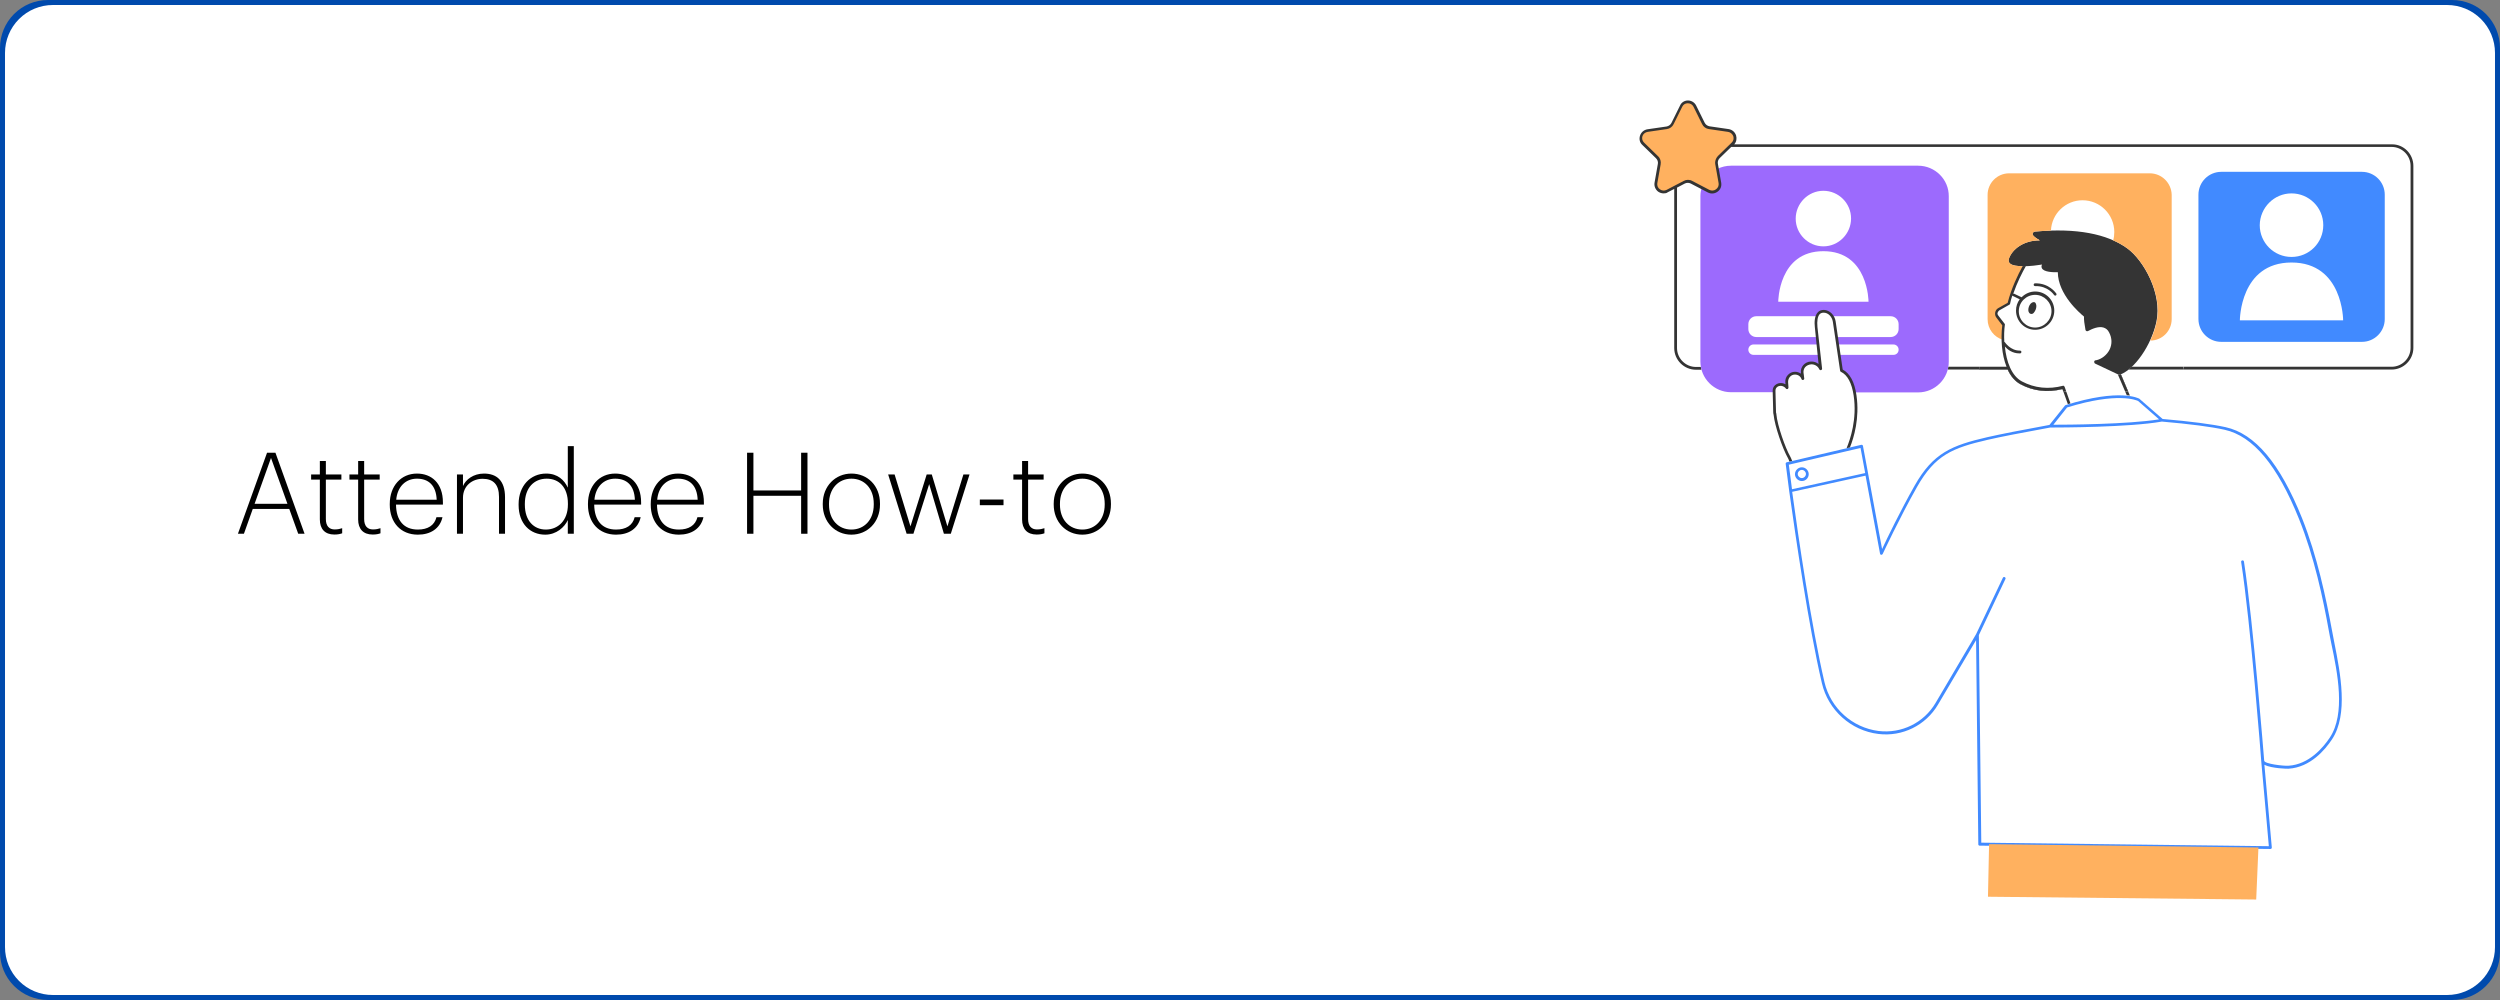 <svg xmlns="http://www.w3.org/2000/svg" xmlns:xlink="http://www.w3.org/1999/xlink" width="1200" zoomAndPan="magnify" viewBox="0 0 900 360" height="480" preserveAspectRatio="xMidYMid meet" version="1.0"><rect x="0" y="0" width="900" height="360" fill="#808080" stroke="none"/><defs><g/><clipPath id="436cded865"><path d="M 17.25 0 L 882.75 0 C 887.324 0 891.711 1.816 894.949 5.051 C 898.184 8.289 900 12.676 900 17.25 L 900 342.75 C 900 347.324 898.184 351.711 894.949 354.949 C 891.711 358.184 887.324 360 882.75 360 L 17.25 360 C 12.676 360 8.289 358.184 5.051 354.949 C 1.816 351.711 0 347.324 0 342.75 L 0 17.25 C 0 12.676 1.816 8.289 5.051 5.051 C 8.289 1.816 12.676 0 17.25 0 Z M 17.25 0 " clip-rule="nonzero"/></clipPath><clipPath id="9b1e9ccbd6"><path d="M 1.801 1.801 L 898.199 1.801 L 898.199 358.199 L 1.801 358.199 Z M 1.801 1.801 " clip-rule="nonzero"/></clipPath><clipPath id="65058a7593"><path d="M 19.051 1.801 L 880.949 1.801 C 885.523 1.801 889.914 3.617 893.148 6.852 C 896.383 10.086 898.199 14.477 898.199 19.051 L 898.199 340.949 C 898.199 345.523 896.383 349.914 893.148 353.148 C 889.914 356.383 885.523 358.199 880.949 358.199 L 19.051 358.199 C 14.477 358.199 10.086 356.383 6.852 353.148 C 3.617 349.914 1.801 345.523 1.801 340.949 L 1.801 19.051 C 1.801 14.477 3.617 10.086 6.852 6.852 C 10.086 3.617 14.477 1.801 19.051 1.801 Z M 19.051 1.801 " clip-rule="nonzero"/></clipPath><clipPath id="9a2982cdd1"><path d="M 590 36 L 868.879 36 L 868.879 324 L 590 324 Z M 590 36 " clip-rule="nonzero"/></clipPath><clipPath id="442a2bcf55"><path d="M 603 52 L 868.879 52 L 868.879 306 L 603 306 Z M 603 52 " clip-rule="nonzero"/></clipPath><clipPath id="47f87ceed4"><path d="M 590 36 L 868.879 36 L 868.879 167 L 590 167 Z M 590 36 " clip-rule="nonzero"/></clipPath><clipPath id="c2bbcc0dd8"><path d="M 712.5 57.75 L 786 57.75 L 786 141 L 712.5 141 Z M 712.5 57.75 " clip-rule="nonzero"/></clipPath><clipPath id="4109839dfd"><path d="M 712.5 61 L 786 61 L 786 141 L 712.5 141 Z M 712.5 61 " clip-rule="nonzero"/></clipPath><clipPath id="352968fad6"><path d="M 712.5 57.75 L 786 57.75 L 786 141 L 712.5 141 Z M 712.5 57.75 " clip-rule="nonzero"/></clipPath></defs><g clip-path="url(#436cded865)"><rect x="-90" width="1080" fill="#004aad" y="-36" height="432" fill-opacity="1"/></g><g clip-path="url(#9b1e9ccbd6)"><g clip-path="url(#65058a7593)"><path fill="#ffffff" d="M 1.801 1.801 L 898.199 1.801 L 898.199 358.199 L 1.801 358.199 Z M 1.801 1.801 " fill-opacity="1" fill-rule="nonzero"/></g></g><g clip-path="url(#9a2982cdd1)"><path fill="#ffffff" d="M 861.055 51.891 L 624.25 51.891 C 625.055 51.023 625.254 49.82 624.922 48.68 C 624.52 47.477 623.516 46.609 622.246 46.406 L 615.359 45.402 C 614.621 45.27 613.953 44.801 613.617 44.133 L 610.543 37.91 C 610.008 36.906 608.871 36.172 607.668 36.172 C 606.465 36.172 605.258 36.906 604.723 37.977 L 601.648 44.199 C 601.312 44.867 600.645 45.336 599.91 45.469 L 593.02 46.473 C 591.75 46.676 590.746 47.543 590.348 48.75 C 589.945 49.953 590.281 51.223 591.148 52.094 L 596.164 56.91 C 596.699 57.445 596.969 58.18 596.832 58.918 L 595.629 65.809 C 595.43 67.078 595.898 68.281 596.969 69.02 C 597.57 69.418 598.238 69.621 598.906 69.621 C 599.441 69.621 599.977 69.488 600.445 69.219 L 602.785 68.016 L 602.785 125.211 C 602.785 129.492 606.262 133.039 610.609 133.039 L 612.547 133.039 C 613.82 137.723 618.098 141.266 623.184 141.266 L 638.43 141.266 L 638.629 148.492 C 638.629 148.758 638.695 149.027 638.762 149.293 C 639.164 153.375 642.039 161.672 643.914 164.883 C 644.047 165.082 644.246 165.551 644.449 166.152 L 643.242 166.422 C 642.977 166.488 642.844 166.688 642.844 166.957 C 642.844 167.09 643.312 170.836 644.113 176.789 C 646.387 192.977 651.066 225.355 655.883 245.961 C 658.156 255.66 666.316 263.02 676.215 264.223 C 684.84 265.293 693.266 261.145 697.68 253.652 L 711.391 230.441 L 712.191 303.961 C 712.191 304.227 712.391 304.43 712.66 304.43 L 716.004 304.496 L 715.602 322.891 L 812.234 323.828 L 813.039 305.566 L 817.387 305.633 C 817.52 305.633 817.652 305.566 817.785 305.5 C 817.852 305.363 817.922 305.23 817.922 305.098 C 816.113 284.961 815.445 277.805 815.246 275.328 C 817.785 276.664 823.871 276.801 823.938 276.734 C 831.762 276.266 837.113 269.91 839.586 266.164 C 845.539 257.199 842.598 242.348 840.457 231.512 C 840.121 229.906 839.855 228.434 839.586 227.027 C 837.449 215.457 834.305 200.336 828.754 186.488 C 820.863 166.887 811.902 156.184 801.27 153.844 C 796.387 152.773 788.762 151.77 778.598 150.898 L 770.305 143.676 C 770.305 143.676 770.238 143.609 770.238 143.609 C 770.105 143.543 769.102 143.008 766.828 142.672 L 763.551 134.91 C 763.551 134.91 763.484 134.91 763.484 134.91 C 764.422 134.512 765.355 133.977 766.293 133.238 L 861.055 133.238 C 865.332 133.238 868.879 129.762 868.879 125.414 L 868.879 59.719 C 868.812 55.438 865.332 51.891 861.055 51.891 Z M 743.688 145.75 C 743.621 145.75 743.488 145.816 743.422 145.883 L 737.805 152.906 C 727.574 154.781 720.082 156.25 715.402 157.32 C 702.695 160.266 695.941 162.941 689.254 174.781 C 684.105 183.879 679.223 193.98 677.551 197.594 L 672.535 170.5 L 670.664 160.465 C 670.664 160.332 670.527 160.199 670.461 160.133 C 670.328 160.066 670.195 160.066 670.062 160.066 L 665.98 161 C 667.387 157.523 669.527 150.43 668.32 142.203 C 668.254 141.867 668.188 141.535 668.121 141.199 L 690.523 141.199 C 695.605 141.199 699.953 137.723 701.156 132.973 L 722.758 132.973 C 723.828 135.312 725.367 137.188 727.371 138.258 C 731.988 140.73 737.07 141.332 742.484 139.996 L 744.426 145.414 C 744.223 145.613 743.957 145.684 743.688 145.75 Z M 743.688 145.75 " fill-opacity="1" fill-rule="nonzero"/></g><g clip-path="url(#442a2bcf55)"><path fill="#ffffff" d="M 612.148 70.691 L 612.148 130.23 C 612.148 131.031 612.215 131.836 612.414 132.57 L 610.609 132.57 C 606.598 132.57 603.32 129.293 603.32 125.277 L 603.32 67.211 L 606.395 65.605 C 607.199 65.203 608.203 65.203 609.004 65.605 L 612.684 67.547 C 612.281 68.551 612.148 69.555 612.148 70.691 Z M 868.344 59.719 L 868.344 125.211 C 868.344 129.227 865.066 132.504 861.055 132.504 L 757.531 132.504 L 762.613 134.844 C 762.684 134.91 762.75 134.91 762.883 134.91 C 762.949 134.91 763.016 134.91 763.082 134.91 C 763.082 134.91 763.082 134.91 763.148 134.91 L 766.359 142.402 C 762.613 141.938 755.926 142.137 745.094 145.348 L 743.02 139.461 C 737.738 140.867 732.59 140.465 727.84 137.855 C 725.902 136.785 724.363 134.91 723.293 132.504 L 701.492 132.504 C 701.625 131.766 701.758 130.965 701.758 130.16 L 701.758 70.625 C 701.758 64.535 696.809 59.586 690.727 59.586 L 623.184 59.586 C 621.441 59.586 619.77 59.988 618.301 60.723 L 618.031 58.984 C 617.898 58.047 618.168 57.176 618.836 56.508 L 623.113 52.359 L 861.055 52.359 C 865.066 52.426 868.344 55.707 868.344 59.719 Z M 781.676 70.09 C 781.676 65.809 778.195 62.328 773.918 62.328 L 723.293 62.328 C 719.012 62.328 715.535 65.809 715.535 70.09 L 715.535 114.844 C 715.535 118.387 717.875 121.332 721.086 122.27 C 721.02 120.527 721.152 118.723 721.352 116.984 L 719.078 114.039 C 718.41 113.172 718.68 111.898 719.613 111.363 L 723.16 109.355 C 724.496 103.871 727.039 98.789 728.711 95.777 C 731.051 95.777 733.523 95.441 735.195 95.242 C 734.996 95.645 734.93 96.043 735.129 96.512 C 735.73 97.984 739.141 98.051 740.879 97.984 C 740.949 106.012 748.773 112.703 750.309 113.973 C 750.242 115.043 750.375 116.648 750.844 118.789 C 750.91 118.988 750.98 119.125 751.18 119.191 C 751.312 119.258 751.516 119.258 751.715 119.191 C 753.32 118.32 755.594 117.383 757.332 117.918 C 758.199 118.188 758.805 118.723 759.34 119.66 C 759.805 120.594 760.141 121.598 760.141 122.535 L 774.051 122.535 C 778.332 122.535 781.809 119.059 781.809 114.777 Z M 858.512 70.09 C 858.512 65.539 854.836 61.859 850.289 61.859 L 799.664 61.859 C 795.117 61.859 791.438 65.539 791.438 70.09 L 791.438 114.844 C 791.438 119.391 795.117 123.07 799.664 123.07 L 850.289 123.07 C 854.836 123.07 858.512 119.391 858.512 114.844 Z M 666.383 78.652 C 666.383 73.164 661.902 68.684 656.418 68.684 C 650.934 68.684 646.453 73.164 646.453 78.652 C 646.453 84.137 650.934 88.688 656.418 88.688 C 661.902 88.688 666.383 84.203 666.383 78.652 Z M 640.168 108.621 L 672.668 108.621 C 672.668 108.621 672.668 90.426 656.418 90.426 C 640.168 90.426 640.168 108.621 640.168 108.621 Z M 749.641 72.094 C 743.355 72.094 738.207 77.18 738.207 83.535 C 738.207 89.891 743.289 94.973 749.641 94.973 C 755.996 94.973 761.078 89.891 761.078 83.535 C 761.012 77.246 755.926 72.094 749.641 72.094 Z M 824.941 92.5 C 831.227 92.5 836.379 87.414 836.379 81.059 C 836.379 74.77 831.293 69.621 824.941 69.621 C 818.656 69.621 813.508 74.703 813.508 81.059 C 813.574 87.348 818.656 92.5 824.941 92.5 Z M 824.941 94.504 C 806.352 94.504 806.352 115.312 806.352 115.312 L 843.602 115.312 C 843.602 115.312 843.602 94.504 824.941 94.504 Z M 828.219 186.621 C 822.266 171.84 813.773 157.121 801.066 154.246 C 795.383 152.973 786.488 151.969 778.332 151.301 L 769.902 143.941 C 769.902 143.941 763.352 140.195 743.824 146.285 L 738.07 153.441 C 729.848 154.914 721.02 156.652 715.535 157.926 C 703.031 160.801 696.41 163.277 689.723 175.184 C 683.301 186.555 677.352 199.398 677.352 199.398 L 670.195 160.734 L 665.18 161.938 C 666.449 158.996 669.125 151.5 667.855 142.473 C 667.051 136.785 664.91 134.441 662.973 133.508 L 662.168 127.887 L 681.562 127.887 C 682.566 127.887 683.438 127.086 683.438 126.016 C 683.438 125.012 682.633 124.141 681.562 124.141 L 661.566 124.141 L 661.168 121.465 L 680.559 121.465 C 682.164 121.465 683.438 120.195 683.438 118.59 L 683.438 116.848 C 683.438 115.242 682.164 113.973 680.559 113.973 L 659.562 113.973 C 658.824 112.902 657.754 112.234 656.617 112.234 C 655.281 112.168 654.547 112.969 654.145 113.973 L 632.277 113.973 C 630.672 113.973 629.402 115.242 629.402 116.848 L 629.402 118.59 C 629.402 120.195 630.672 121.465 632.277 121.465 L 654.277 121.465 L 654.613 124.141 L 631.273 124.141 C 630.27 124.141 629.402 124.945 629.402 126.016 C 629.402 127.086 630.203 127.887 631.273 127.887 L 655.016 127.887 L 655.551 132.836 C 655.016 131.566 653.676 130.695 652.137 130.766 C 650.199 130.832 648.727 132.504 648.93 134.309 L 649.195 136.383 C 648.793 135.246 647.656 134.441 646.32 134.441 C 644.582 134.441 643.242 135.98 643.379 137.652 L 643.512 139.66 C 643.109 139.059 642.441 138.656 641.641 138.523 C 640.102 138.324 638.762 139.328 638.832 140.73 L 639.031 148.559 C 639.031 148.824 639.098 149.027 639.164 149.227 C 639.5 153.176 642.309 161.336 644.246 164.68 C 644.449 164.949 644.715 165.684 644.984 166.555 L 643.242 166.957 C 643.242 166.957 649.531 217.328 656.219 245.828 C 658.426 255.395 666.383 262.484 676.078 263.688 C 684.504 264.758 692.797 260.676 697.078 253.32 L 711.656 228.5 L 712.527 303.824 L 817.184 305.031 C 817.184 305.031 814.375 273.855 814.375 273.855 C 814.508 275.664 822.602 276.129 823.672 276.062 C 830.156 275.664 835.441 270.914 838.918 265.695 C 845.605 255.594 840.789 237.934 838.785 226.895 C 836.512 213.383 833.434 199.535 828.219 186.621 Z M 828.219 186.621 " fill-opacity="1" fill-rule="nonzero"/></g><path fill="#9c6afd" d="M 690.523 59.652 L 623.184 59.652 C 621.441 59.652 619.77 60.055 618.301 60.789 L 619.168 65.875 C 619.57 68.148 617.164 69.887 615.09 68.816 L 612.617 67.48 C 612.348 68.484 612.148 69.555 612.148 70.625 L 612.148 130.16 C 612.148 136.25 617.098 141.199 623.184 141.199 L 638.965 141.199 L 638.965 140.598 C 638.898 139.191 640.234 138.121 641.773 138.391 C 642.574 138.523 643.242 138.926 643.645 139.527 L 643.512 137.52 C 643.379 135.781 644.715 134.309 646.453 134.309 C 647.727 134.309 648.863 135.113 649.328 136.25 L 649.062 134.176 C 648.863 132.301 650.266 130.695 652.273 130.629 C 653.809 130.562 655.148 131.434 655.684 132.703 L 655.148 127.754 L 631.273 127.754 C 630.27 127.754 629.402 126.949 629.402 125.879 C 629.402 124.879 630.203 124.008 631.273 124.008 L 654.613 124.008 L 654.277 121.332 L 632.277 121.332 C 630.672 121.332 629.402 120.059 629.402 118.453 L 629.402 116.715 C 629.402 115.109 630.672 113.84 632.277 113.84 L 654.211 113.84 C 654.613 112.77 655.348 112.031 656.688 112.102 C 657.824 112.168 658.961 112.836 659.629 113.84 L 680.625 113.84 C 682.23 113.84 683.504 115.109 683.504 116.715 L 683.504 118.453 C 683.504 120.059 682.23 121.332 680.625 121.332 L 661.234 121.332 L 661.633 124.008 L 681.629 124.008 C 682.633 124.008 683.504 124.809 683.504 125.879 C 683.504 126.949 682.699 127.754 681.629 127.754 L 662.238 127.754 L 663.039 133.371 C 664.844 134.242 666.785 136.383 667.719 141.266 L 690.523 141.266 C 696.609 141.266 701.559 136.316 701.559 130.23 L 701.559 70.691 C 701.625 64.602 696.609 59.652 690.523 59.652 Z M 656.418 68.684 C 661.902 68.684 666.383 73.164 666.383 78.652 C 666.383 84.137 661.902 88.688 656.418 88.688 C 650.934 88.688 646.453 84.203 646.453 78.719 C 646.453 73.234 650.934 68.684 656.418 68.684 Z M 640.168 108.621 C 640.168 108.621 640.168 90.426 656.418 90.426 C 672.668 90.426 672.668 108.621 672.668 108.621 Z M 640.168 108.621 " fill-opacity="1" fill-rule="nonzero"/><path fill="#418aff" d="M 850.289 61.859 L 799.664 61.859 C 795.117 61.859 791.438 65.539 791.438 70.09 L 791.438 114.844 C 791.438 119.391 795.117 123.07 799.664 123.07 L 850.289 123.07 C 854.836 123.07 858.512 119.391 858.512 114.844 L 858.512 70.09 C 858.512 65.539 854.836 61.859 850.289 61.859 Z M 824.941 69.621 C 831.227 69.621 836.379 74.703 836.379 81.059 C 836.379 87.414 831.293 92.5 824.941 92.5 C 818.656 92.5 813.508 87.414 813.508 81.059 C 813.574 74.77 818.656 69.621 824.941 69.621 Z M 806.352 115.312 C 806.352 115.312 806.352 94.504 824.941 94.504 C 843.531 94.504 843.531 115.312 843.531 115.312 C 843.531 115.312 806.352 115.312 806.352 115.312 Z M 723.426 94.707 C 723.16 94.438 722.957 93.902 723.16 93.168 C 724.363 89.621 728.645 86.477 734.328 86.547 C 731.52 84.941 731.652 84.336 731.719 84.07 C 731.785 83.801 731.988 83.402 732.789 83.336 L 732.922 83.336 C 747.434 82.062 758.469 84.137 765.758 89.355 C 771.645 93.57 778.465 105.676 776.324 115.777 C 774.52 124.273 768.434 133.039 763.082 134.91 C 763.016 134.91 762.949 134.91 762.883 134.91 C 762.816 134.91 762.75 134.91 762.613 134.844 L 754.254 130.898 C 754.121 130.832 753.988 130.695 753.988 130.562 L 753.922 130.43 C 753.855 130.297 753.922 130.094 753.988 129.961 C 754.055 129.828 754.188 129.762 754.391 129.695 C 754.457 129.695 754.457 129.695 754.523 129.695 L 754.59 129.695 C 756.598 129.293 758.535 127.754 759.473 125.812 C 760.406 123.875 760.34 121.664 759.27 119.66 C 758.805 118.723 758.133 118.188 757.266 117.918 C 755.527 117.383 753.254 118.32 751.648 119.191 C 751.516 119.258 751.312 119.258 751.113 119.191 C 750.98 119.125 750.844 118.988 750.777 118.789 C 750.375 116.582 750.176 115.043 750.242 113.973 C 748.703 112.703 740.879 106.012 740.812 97.984 C 739.141 98.051 735.73 97.984 735.062 96.512 C 734.863 96.043 734.93 95.645 735.129 95.242 C 731.852 95.777 724.965 96.512 723.426 94.707 Z M 839.52 226.961 C 837.379 215.387 834.238 200.27 828.688 186.422 C 820.797 166.82 811.836 156.117 801.203 153.777 C 796.32 152.707 788.695 151.703 778.531 150.832 L 770.238 143.609 C 770.238 143.609 770.172 143.543 770.172 143.543 C 769.902 143.406 763.215 139.727 743.688 145.816 C 743.621 145.816 743.488 145.883 743.422 145.949 L 737.805 152.973 C 727.574 154.848 720.082 156.32 715.402 157.391 C 702.695 160.332 695.941 163.008 689.254 174.848 C 684.105 183.945 679.223 194.047 677.551 197.66 L 672.535 170.566 L 670.664 160.531 C 670.664 160.398 670.527 160.266 670.461 160.199 C 670.328 160.133 670.195 160.133 670.062 160.133 L 643.242 166.418 C 642.977 166.488 642.844 166.688 642.844 166.957 C 642.844 167.09 643.312 170.836 644.113 176.789 C 646.387 192.977 651.066 225.355 655.883 245.961 C 658.156 255.66 666.316 263.02 676.215 264.223 C 684.84 265.293 693.266 261.145 697.68 253.652 L 711.391 230.441 L 712.191 303.961 C 712.191 304.227 712.391 304.43 712.66 304.43 L 817.316 305.633 C 817.453 305.633 817.586 305.566 817.719 305.5 C 817.785 305.363 817.852 305.23 817.852 305.098 C 816.047 284.961 815.379 277.805 815.18 275.328 C 817.719 276.664 823.805 276.801 823.871 276.734 C 831.695 276.266 837.047 269.91 839.52 266.164 C 845.473 257.199 842.531 242.348 840.391 231.512 C 840.055 229.84 839.789 228.367 839.52 226.961 Z M 744.156 146.684 C 762.348 141.066 769.102 144.078 769.703 144.344 L 777.262 150.965 C 766.027 152.773 744.156 152.906 739.207 152.906 Z M 669.793 161.27 L 671.465 170.301 L 645.117 176.121 C 644.516 171.57 644.113 168.426 643.98 167.289 Z M 838.719 265.562 C 836.309 269.172 831.227 275.195 823.871 275.664 C 822.066 275.797 815.18 274.992 815.109 273.855 C 815.043 273.254 811.164 223.75 807.82 202.145 C 807.754 201.875 807.555 201.676 807.219 201.742 C 806.953 201.809 806.75 202.008 806.82 202.344 C 810.164 223.883 814.043 273.453 814.043 273.988 C 814.043 274.125 816.449 300.414 816.781 304.629 L 713.262 303.359 L 712.391 228.633 L 721.957 208.43 C 722.09 208.164 721.957 207.895 721.688 207.762 C 721.422 207.629 721.152 207.762 721.02 208.031 L 711.391 228.301 L 696.809 253.051 C 692.598 260.211 684.574 264.156 676.281 263.152 C 666.785 261.949 659.027 254.926 656.82 245.625 C 652.07 225.223 647.391 193.312 645.184 177.055 L 671.598 171.238 L 676.816 199.332 C 676.883 199.535 677.016 199.734 677.215 199.734 C 677.418 199.734 677.617 199.668 677.75 199.469 C 677.816 199.332 683.77 186.555 690.121 175.316 C 696.676 163.742 702.895 161.27 715.602 158.324 C 720.215 157.254 727.84 155.785 738.07 153.91 C 738.141 153.91 738.207 153.91 738.34 153.91 C 741.551 153.91 766.629 153.844 778.262 151.77 C 788.43 152.641 796.051 153.645 800.867 154.715 C 811.098 156.988 819.859 167.492 827.617 186.758 C 833.168 200.539 836.309 215.59 838.383 227.094 C 838.652 228.5 838.918 230.039 839.254 231.578 C 841.527 242.281 844.469 256.93 838.719 265.562 Z M 648.66 173.176 C 650.066 173.176 651.137 172.039 651.137 170.703 C 651.137 169.363 650 168.227 648.66 168.227 C 647.324 168.227 646.188 169.363 646.188 170.703 C 646.188 172.039 647.324 173.176 648.66 173.176 Z M 648.66 169.164 C 649.465 169.164 650.133 169.832 650.133 170.633 C 650.133 171.438 649.465 172.105 648.66 172.105 C 647.859 172.105 647.191 171.438 647.191 170.633 C 647.191 169.832 647.859 169.164 648.66 169.164 Z M 648.66 169.164 " fill-opacity="1" fill-rule="nonzero"/><path fill="#ffb15f" d="M 734.527 95.375 C 734.727 95.375 734.996 95.309 735.195 95.309 C 734.93 95.309 734.727 95.309 734.527 95.375 Z M 760.008 122.602 C 760.008 122.133 759.871 121.664 759.738 121.129 C 759.871 121.664 759.941 122.133 760.008 122.602 Z M 733.793 95.441 C 733.926 95.441 733.992 95.441 734.125 95.375 C 733.992 95.441 733.926 95.441 733.793 95.441 Z M 773.918 62.395 L 723.293 62.395 C 719.012 62.395 715.535 65.875 715.535 70.156 L 715.535 114.91 C 715.535 118.453 717.875 121.398 721.086 122.336 C 721.02 120.594 721.152 118.789 721.352 117.051 L 719.078 114.105 C 718.41 113.238 718.68 111.965 719.613 111.43 L 723.16 109.422 C 724.496 103.938 727.039 98.855 728.711 95.844 C 726.367 95.844 724.23 95.645 723.492 94.707 C 723.227 94.438 723.023 93.902 723.227 93.168 C 724.43 89.621 728.711 86.477 734.395 86.547 C 731.586 84.941 731.719 84.336 731.785 84.07 C 731.852 83.801 732.055 83.402 732.855 83.336 L 732.988 83.336 C 734.863 83.199 736.602 83.066 738.34 83 C 738.605 76.91 743.621 72.094 749.707 72.094 C 755.996 72.094 761.145 77.18 761.145 83.535 C 761.145 84.605 761.012 85.609 760.742 86.547 C 762.613 87.348 764.285 88.285 765.824 89.422 C 771.711 93.637 778.531 105.746 776.391 115.848 C 775.922 118.121 775.121 120.461 774.117 122.602 C 778.398 122.602 781.809 119.125 781.809 114.844 L 781.809 70.09 C 781.676 65.809 778.195 62.395 773.918 62.395 Z M 759.473 120.461 C 759.539 120.664 759.605 120.863 759.672 121.062 C 759.605 120.797 759.539 120.594 759.473 120.461 Z M 716.07 303.895 L 715.668 322.824 L 812.234 323.828 L 813.039 305.098 Z M 605.125 38.246 L 602.051 44.469 C 601.648 45.27 600.844 45.871 599.977 46.004 L 593.09 46.941 C 590.816 47.277 589.879 50.086 591.551 51.691 L 596.5 56.508 C 597.168 57.176 597.434 58.047 597.301 58.984 L 596.164 65.875 C 595.762 68.148 598.172 69.887 600.242 68.816 L 606.395 65.605 C 607.199 65.203 608.203 65.203 609.004 65.605 L 615.156 68.816 C 617.23 69.887 619.57 68.148 619.234 65.875 L 618.031 59.051 C 617.898 58.113 618.168 57.246 618.836 56.574 L 623.785 51.758 C 625.457 50.152 624.52 47.344 622.246 47.008 L 615.359 46.004 C 614.422 45.871 613.688 45.27 613.285 44.469 L 610.207 38.246 C 609.137 36.172 606.195 36.172 605.125 38.246 Z M 605.125 38.246 " fill-opacity="1" fill-rule="nonzero"/><g clip-path="url(#47f87ceed4)"><path fill="#343434" d="M 668.32 142.27 C 669.527 150.5 667.387 157.59 665.98 161.066 L 664.777 161.336 C 666.047 158.258 668.59 150.965 667.32 142.402 C 666.648 137.922 665.113 134.977 662.703 133.84 C 662.57 133.773 662.438 133.641 662.438 133.441 L 659.828 115.848 C 659.562 114.039 658.156 112.566 656.551 112.566 C 655.949 112.566 655.48 112.703 655.082 113.102 C 654.344 113.906 654.078 115.578 654.277 117.719 L 655.949 132.703 C 655.949 132.973 655.816 133.172 655.551 133.238 C 655.281 133.305 655.082 133.172 654.945 132.973 C 654.48 131.836 653.273 131.098 652.004 131.164 C 651.203 131.23 650.398 131.566 649.863 132.168 C 649.398 132.703 649.195 133.441 649.262 134.176 L 649.531 136.25 C 649.531 136.516 649.398 136.719 649.129 136.785 C 648.863 136.852 648.66 136.719 648.527 136.449 C 648.191 135.445 647.258 134.844 646.188 134.844 C 645.52 134.844 644.848 135.113 644.383 135.648 C 643.914 136.184 643.711 136.852 643.711 137.52 L 643.848 139.527 C 643.848 139.727 643.711 139.996 643.512 140.062 C 643.312 140.129 643.043 140.062 642.91 139.863 C 642.574 139.395 642.039 139.059 641.371 138.926 C 640.703 138.859 640.102 138.992 639.699 139.395 C 639.297 139.727 639.164 140.195 639.164 140.664 L 639.367 148.492 C 639.367 148.625 639.434 148.824 639.5 149.027 C 639.5 149.094 639.5 149.094 639.5 149.16 C 639.832 153.109 642.711 161.27 644.516 164.414 C 644.648 164.68 644.914 165.215 645.184 165.953 L 644.18 166.152 C 643.98 165.551 643.777 165.082 643.645 164.883 C 641.773 161.602 638.898 153.375 638.496 149.293 C 638.43 149.027 638.363 148.758 638.363 148.492 L 638.16 140.664 C 638.16 139.863 638.43 139.191 639.031 138.656 C 639.699 138.055 640.637 137.789 641.57 137.922 C 641.973 137.988 642.375 138.121 642.777 138.324 L 642.711 137.586 C 642.641 136.652 642.977 135.648 643.645 134.977 C 644.312 134.242 645.25 133.84 646.188 133.84 C 646.988 133.84 647.727 134.109 648.328 134.512 L 648.328 134.242 C 648.191 133.238 648.527 132.234 649.129 131.5 C 649.797 130.695 650.867 130.16 651.938 130.16 C 652.941 130.094 653.945 130.43 654.68 131.031 L 653.344 117.785 C 653.141 116.047 653.207 113.707 654.41 112.434 C 654.945 111.832 655.684 111.566 656.617 111.566 C 658.691 111.633 660.496 113.438 660.832 115.711 L 663.375 133.039 C 665.98 134.441 667.652 137.52 668.32 142.27 Z M 763.016 134.91 C 762.949 134.91 762.883 134.91 762.816 134.91 C 762.75 134.91 762.684 134.91 762.547 134.844 L 762.414 134.777 L 765.625 142.27 C 766.027 142.336 766.426 142.336 766.762 142.402 L 763.484 134.645 C 763.352 134.777 763.148 134.844 763.016 134.91 Z M 743.289 139.328 L 745.359 145.215 C 745.027 145.281 744.691 145.414 744.426 145.48 L 742.484 140.062 C 737.07 141.402 731.988 140.797 727.371 138.324 C 725.367 137.254 723.828 135.379 722.758 133.039 L 701.223 133.039 C 701.293 132.703 701.359 132.371 701.426 132.035 L 722.355 132.035 C 720.617 127.688 720.215 122.066 720.816 117.117 L 718.68 114.309 C 718.277 113.773 718.145 113.102 718.277 112.434 C 718.41 111.766 718.812 111.23 719.414 110.895 L 722.758 109.023 C 724.094 103.738 726.504 98.789 728.176 95.777 C 728.574 95.777 728.91 95.777 729.312 95.777 C 728.039 98.051 726.168 101.664 724.766 105.746 C 724.898 105.746 725.031 105.746 725.098 105.746 L 727.773 107.016 C 729.043 105.746 730.781 104.941 732.656 104.941 C 736.469 104.941 739.543 108.02 739.543 111.832 C 739.543 115.645 736.469 118.723 732.656 118.723 C 728.844 118.723 725.766 115.645 725.766 111.832 C 725.766 110.293 726.234 108.887 727.105 107.75 L 724.629 106.547 C 724.562 106.48 724.496 106.48 724.43 106.414 C 724.094 107.352 723.828 108.352 723.629 109.355 C 723.629 109.492 723.492 109.625 723.359 109.691 L 719.816 111.699 C 719.48 111.898 719.281 112.234 719.145 112.566 C 719.012 112.902 719.145 113.305 719.414 113.637 L 721.688 116.582 C 721.754 116.715 721.82 116.848 721.754 116.918 C 721.488 118.855 721.422 120.996 721.555 123.07 C 721.621 123.137 721.688 123.137 721.754 123.203 C 721.754 123.203 723.762 126.281 727.172 126.215 C 727.438 126.215 727.707 126.414 727.707 126.684 C 727.707 126.949 727.504 127.219 727.238 127.219 C 727.172 127.219 727.039 127.219 726.973 127.219 C 724.43 127.219 722.691 125.812 721.754 124.742 C 722.289 130.23 724.16 135.312 727.906 137.32 C 732.453 139.727 737.469 140.262 742.754 138.859 C 742.82 138.859 742.82 138.859 742.887 138.859 C 743.086 138.992 743.223 139.125 743.289 139.328 Z M 726.77 112.031 C 726.77 115.312 729.445 117.918 732.656 117.918 C 735.863 117.918 738.539 115.242 738.539 112.031 C 738.539 108.82 735.863 106.145 732.656 106.145 C 729.445 106.145 726.77 108.754 726.77 112.031 Z M 730.984 112.969 C 731.918 113.305 732.52 112.234 732.855 111.43 C 733.055 110.828 733.191 110.16 732.988 109.559 C 732.855 108.957 732.387 108.422 731.383 109.023 C 730.246 109.758 729.578 112.434 730.984 112.969 Z M 739.477 106.211 C 739.543 106.348 739.742 106.414 739.879 106.414 C 739.945 106.414 740.078 106.414 740.145 106.348 C 740.344 106.211 740.414 105.879 740.277 105.676 C 740.145 105.543 737.738 101.863 732.59 102 C 732.32 102 732.121 102.266 732.121 102.535 C 732.121 102.801 732.387 103 732.656 103 C 737.203 102.867 739.41 106.078 739.477 106.211 Z M 868.812 59.719 L 868.812 125.211 C 868.812 129.492 865.332 133.039 860.988 133.039 L 766.227 133.039 C 766.629 132.703 767.027 132.371 767.363 132.035 L 860.988 132.035 C 864.73 132.035 867.809 128.957 867.809 125.211 L 867.809 59.719 C 867.809 55.973 864.73 52.895 860.988 52.895 L 623.25 52.895 L 619.102 56.91 C 618.566 57.445 618.301 58.18 618.434 58.918 L 619.637 65.809 C 619.84 67.078 619.371 68.281 618.301 69.02 C 617.297 69.754 615.961 69.887 614.824 69.285 L 608.672 66.074 C 608 65.738 607.199 65.738 606.531 66.074 L 603.723 67.547 L 603.723 125.277 C 603.723 129.023 606.797 132.102 610.543 132.102 L 612.281 132.102 C 612.348 132.438 612.414 132.77 612.48 133.105 L 610.543 133.105 C 606.262 133.105 602.719 129.625 602.719 125.277 L 602.719 68.016 L 600.379 69.219 C 599.977 69.555 599.441 69.621 598.906 69.621 C 598.238 69.621 597.57 69.418 596.969 69.02 C 595.965 68.281 595.43 67.012 595.629 65.809 L 596.832 58.984 C 596.969 58.246 596.699 57.512 596.164 56.977 L 591.215 52.16 C 590.281 51.289 590.012 50.02 590.414 48.816 C 590.816 47.609 591.816 46.742 593.09 46.539 L 599.977 45.539 C 600.711 45.402 601.379 44.934 601.715 44.266 L 604.793 38.043 C 605.258 36.906 606.395 36.172 607.668 36.172 C 608.938 36.172 610.074 36.906 610.609 37.977 L 613.688 44.199 C 614.02 44.867 614.688 45.336 615.426 45.469 L 622.312 46.473 C 623.582 46.676 624.586 47.543 624.988 48.75 C 625.32 49.887 625.121 51.09 624.32 51.961 L 861.055 51.961 C 865.332 51.891 868.812 55.438 868.812 59.719 Z M 623.383 51.355 C 624.051 50.754 624.25 49.887 623.984 49.016 C 623.648 48.215 622.98 47.609 622.113 47.477 L 615.223 46.473 C 614.152 46.34 613.219 45.672 612.75 44.668 L 609.672 38.445 C 609.273 37.645 608.535 37.176 607.602 37.176 C 606.664 37.176 605.996 37.645 605.594 38.445 L 602.516 44.668 C 602.051 45.672 601.113 46.34 600.043 46.473 L 593.156 47.477 C 592.285 47.609 591.551 48.215 591.281 49.016 C 591.016 49.82 591.215 50.754 591.883 51.355 L 596.898 56.242 C 597.703 56.977 598.035 58.113 597.836 59.184 L 596.633 65.941 C 596.5 66.809 596.832 67.68 597.57 68.148 C 598.305 68.684 599.172 68.75 599.977 68.348 L 606.129 65.137 C 606.598 64.871 607.133 64.738 607.668 64.738 C 608.203 64.738 608.738 64.871 609.203 65.137 L 615.355 68.348 C 616.16 68.75 617.027 68.684 617.766 68.148 C 618.5 67.613 618.836 66.809 618.699 65.941 L 617.496 59.117 C 617.297 58.047 617.699 56.977 618.434 56.176 Z M 623.383 51.355 " fill-opacity="1" fill-rule="nonzero"/></g><g fill="#000000" fill-opacity="1"><g transform="translate(84.305, 192.15)"><g><path d="M 1.348 0 L 3.508 0 L 6.691 -8.934 L 19.828 -8.934 L 23.051 0 L 25.336 0 L 14.852 -29.168 L 11.832 -29.168 Z M 13.258 -27.293 L 19.176 -10.77 L 7.344 -10.77 Z M 13.258 -27.293 "/></g></g></g><g fill="#000000" fill-opacity="1"><g transform="translate(110.985, 192.15)"><g><path d="M 9.383 0.285 C 10.688 0.285 11.504 0.082 12.199 -0.164 L 12.199 -2 C 11.465 -1.754 10.605 -1.551 9.504 -1.551 C 7.547 -1.551 6.324 -2.734 6.324 -5.305 L 6.324 -19.5 L 11.914 -19.5 L 11.914 -21.336 L 6.324 -21.336 L 6.324 -26.191 L 4.16 -26.191 L 4.16 -21.336 L 1.02 -21.336 L 1.02 -19.5 L 4.16 -19.5 L 4.16 -5.141 C 4.16 -1.715 5.996 0.285 9.383 0.285 Z M 9.383 0.285 "/></g></g></g><g fill="#000000" fill-opacity="1"><g transform="translate(124.774, 192.15)"><g><path d="M 9.383 0.285 C 10.688 0.285 11.504 0.082 12.199 -0.164 L 12.199 -2 C 11.465 -1.754 10.605 -1.551 9.504 -1.551 C 7.547 -1.551 6.324 -2.734 6.324 -5.305 L 6.324 -19.5 L 11.914 -19.5 L 11.914 -21.336 L 6.324 -21.336 L 6.324 -26.191 L 4.16 -26.191 L 4.16 -21.336 L 1.02 -21.336 L 1.02 -19.5 L 4.16 -19.5 L 4.16 -5.141 C 4.16 -1.715 5.996 0.285 9.383 0.285 Z M 9.383 0.285 "/></g></g></g><g fill="#000000" fill-opacity="1"><g transform="translate(138.562, 192.15)"><g><path d="M 11.871 0.328 C 16.441 0.328 19.828 -1.875 20.727 -5.957 L 18.562 -5.957 C 17.828 -2.977 15.422 -1.508 11.871 -1.508 C 6.812 -1.508 4.078 -4.773 4 -10.484 L 20.887 -10.484 L 20.887 -11.262 C 20.887 -18.316 16.688 -21.664 11.547 -21.664 C 5.832 -21.664 1.754 -17.215 1.754 -10.77 L 1.754 -10.445 C 1.754 -4.039 5.711 0.328 11.871 0.328 Z M 4.078 -12.238 C 4.488 -16.891 7.426 -19.828 11.547 -19.828 C 15.707 -19.828 18.441 -17.422 18.645 -12.238 Z M 4.078 -12.238 "/></g></g></g><g fill="#000000" fill-opacity="1"><g transform="translate(161.163, 192.15)"><g><path d="M 3.344 0 L 5.508 0 L 5.508 -12.934 C 5.508 -17.422 9.016 -19.785 12.566 -19.785 C 16.359 -19.785 18.48 -17.789 18.48 -13.258 L 18.48 0 L 20.645 0 L 20.645 -13.137 C 20.645 -19.215 17.582 -21.664 13.055 -21.664 C 9.262 -21.664 6.488 -19.5 5.508 -17.176 L 5.508 -21.336 L 3.344 -21.336 Z M 3.344 0 "/></g></g></g><g fill="#000000" fill-opacity="1"><g transform="translate(184.947, 192.15)"><g><path d="M 11.34 0.328 C 15.34 0.328 18.316 -2.367 19.461 -4.938 L 19.461 0 L 21.621 0 L 21.621 -31.535 L 19.461 -31.535 L 19.461 -16.605 C 18.234 -19.258 15.871 -21.664 11.668 -21.664 C 6.039 -21.664 1.754 -17.258 1.754 -10.688 L 1.754 -10.363 C 1.754 -3.59 5.914 0.328 11.34 0.328 Z M 11.547 -1.508 C 7.301 -1.508 4 -4.609 4 -10.445 L 4 -10.77 C 4 -16.523 7.301 -19.828 11.871 -19.828 C 16.32 -19.828 19.5 -16.727 19.5 -10.852 L 19.5 -10.527 C 19.5 -4.652 15.871 -1.508 11.547 -1.508 Z M 11.547 -1.508 "/></g></g></g><g fill="#000000" fill-opacity="1"><g transform="translate(209.914, 192.15)"><g><path d="M 11.871 0.328 C 16.441 0.328 19.828 -1.875 20.727 -5.957 L 18.562 -5.957 C 17.828 -2.977 15.422 -1.508 11.871 -1.508 C 6.812 -1.508 4.078 -4.773 4 -10.484 L 20.887 -10.484 L 20.887 -11.262 C 20.887 -18.316 16.688 -21.664 11.547 -21.664 C 5.832 -21.664 1.754 -17.215 1.754 -10.77 L 1.754 -10.445 C 1.754 -4.039 5.711 0.328 11.871 0.328 Z M 4.078 -12.238 C 4.488 -16.891 7.426 -19.828 11.547 -19.828 C 15.707 -19.828 18.441 -17.422 18.645 -12.238 Z M 4.078 -12.238 "/></g></g></g><g fill="#000000" fill-opacity="1"><g transform="translate(232.514, 192.15)"><g><path d="M 11.871 0.328 C 16.441 0.328 19.828 -1.875 20.727 -5.957 L 18.562 -5.957 C 17.828 -2.977 15.422 -1.508 11.871 -1.508 C 6.812 -1.508 4.078 -4.773 4 -10.484 L 20.887 -10.484 L 20.887 -11.262 C 20.887 -18.316 16.688 -21.664 11.547 -21.664 C 5.832 -21.664 1.754 -17.215 1.754 -10.77 L 1.754 -10.445 C 1.754 -4.039 5.711 0.328 11.871 0.328 Z M 4.078 -12.238 C 4.488 -16.891 7.426 -19.828 11.547 -19.828 C 15.707 -19.828 18.441 -17.422 18.645 -12.238 Z M 4.078 -12.238 "/></g></g></g><g fill="#000000" fill-opacity="1"><g transform="translate(255.115, 192.15)"><g/></g></g><g fill="#000000" fill-opacity="1"><g transform="translate(265.191, 192.15)"><g><path d="M 3.754 0 L 6.039 0 L 6.039 -13.668 L 23.215 -13.668 L 23.215 0 L 25.5 0 L 25.5 -29.168 L 23.215 -29.168 L 23.215 -15.586 L 6.039 -15.586 L 6.039 -29.168 L 3.754 -29.168 Z M 3.754 0 "/></g></g></g><g fill="#000000" fill-opacity="1"><g transform="translate(294.441, 192.15)"><g><path d="M 12.074 -1.508 C 7.426 -1.508 4 -5.02 4 -10.484 L 4 -10.812 C 4 -16.359 7.508 -19.828 12.074 -19.828 C 16.605 -19.828 20.113 -16.441 20.113 -10.812 L 20.113 -10.484 C 20.113 -4.977 16.645 -1.508 12.074 -1.508 Z M 12.035 0.328 C 17.789 0.328 22.355 -4.078 22.355 -10.527 L 22.355 -10.852 C 22.355 -17.34 17.828 -21.664 12.074 -21.664 C 6.363 -21.664 1.754 -17.215 1.754 -10.812 L 1.754 -10.484 C 1.754 -4.203 6.242 0.328 12.035 0.328 Z M 12.035 0.328 "/></g></g></g><g fill="#000000" fill-opacity="1"><g transform="translate(318.551, 192.15)"><g><path d="M 7.832 0 L 10.281 0 L 15.953 -17.867 L 21.254 0 L 23.742 0 L 30.477 -21.336 L 28.273 -21.336 L 22.52 -2.652 L 16.891 -21.336 L 15.055 -21.336 L 9.219 -2.652 L 3.508 -21.336 L 1.184 -21.336 Z M 7.832 0 "/></g></g></g><g fill="#000000" fill-opacity="1"><g transform="translate(350.209, 192.15)"><g><path d="M 2.531 -10.281 L 11.055 -10.281 L 11.055 -12.32 L 2.531 -12.32 Z M 2.531 -10.281 "/></g></g></g><g fill="#000000" fill-opacity="1"><g transform="translate(363.793, 192.15)"><g><path d="M 9.383 0.285 C 10.688 0.285 11.504 0.082 12.199 -0.164 L 12.199 -2 C 11.465 -1.754 10.605 -1.551 9.504 -1.551 C 7.547 -1.551 6.324 -2.734 6.324 -5.305 L 6.324 -19.5 L 11.914 -19.5 L 11.914 -21.336 L 6.324 -21.336 L 6.324 -26.191 L 4.16 -26.191 L 4.16 -21.336 L 1.02 -21.336 L 1.02 -19.5 L 4.16 -19.5 L 4.16 -5.141 C 4.16 -1.715 5.996 0.285 9.383 0.285 Z M 9.383 0.285 "/></g></g></g><g fill="#000000" fill-opacity="1"><g transform="translate(377.582, 192.15)"><g><path d="M 12.074 -1.508 C 7.426 -1.508 4 -5.02 4 -10.484 L 4 -10.812 C 4 -16.359 7.508 -19.828 12.074 -19.828 C 16.605 -19.828 20.113 -16.441 20.113 -10.812 L 20.113 -10.484 C 20.113 -4.977 16.645 -1.508 12.074 -1.508 Z M 12.035 0.328 C 17.789 0.328 22.355 -4.078 22.355 -10.527 L 22.355 -10.852 C 22.355 -17.34 17.828 -21.664 12.074 -21.664 C 6.363 -21.664 1.754 -17.215 1.754 -10.812 L 1.754 -10.484 C 1.754 -4.203 6.242 0.328 12.035 0.328 Z M 12.035 0.328 "/></g></g></g><g clip-path="url(#c2bbcc0dd8)"><path fill="#ffffff" d="M 861.055 51.891 L 624.25 51.891 C 625.055 51.023 625.254 49.82 624.922 48.68 C 624.52 47.477 623.516 46.609 622.246 46.406 L 615.359 45.402 C 614.621 45.27 613.953 44.801 613.617 44.133 L 610.543 37.91 C 610.008 36.906 608.871 36.172 607.668 36.172 C 606.465 36.172 605.258 36.906 604.723 37.977 L 601.648 44.199 C 601.312 44.867 600.645 45.336 599.91 45.469 L 593.02 46.473 C 591.75 46.676 590.746 47.543 590.348 48.75 C 589.945 49.953 590.281 51.223 591.148 52.094 L 596.164 56.91 C 596.699 57.445 596.969 58.18 596.832 58.918 L 595.629 65.809 C 595.43 67.078 595.898 68.281 596.969 69.02 C 597.57 69.418 598.238 69.621 598.906 69.621 C 599.441 69.621 599.977 69.488 600.445 69.219 L 602.785 68.016 L 602.785 125.211 C 602.785 129.492 606.262 133.039 610.609 133.039 L 612.547 133.039 C 613.82 137.723 618.098 141.266 623.184 141.266 L 638.43 141.266 L 638.629 148.492 C 638.629 148.758 638.695 149.027 638.762 149.293 C 639.164 153.375 642.039 161.672 643.914 164.883 C 644.047 165.082 644.246 165.551 644.449 166.152 L 643.242 166.422 C 642.977 166.488 642.844 166.688 642.844 166.957 C 642.844 167.09 643.312 170.836 644.113 176.789 C 646.387 192.977 651.066 225.355 655.883 245.961 C 658.156 255.66 666.316 263.02 676.215 264.223 C 684.84 265.293 693.266 261.145 697.68 253.652 L 711.391 230.441 L 712.191 303.961 C 712.191 304.227 712.391 304.43 712.66 304.43 L 716.004 304.496 L 715.602 322.891 L 812.234 323.828 L 813.039 305.566 L 817.387 305.633 C 817.52 305.633 817.652 305.566 817.785 305.5 C 817.852 305.363 817.922 305.23 817.922 305.098 C 816.113 284.961 815.445 277.805 815.246 275.328 C 817.785 276.664 823.871 276.801 823.938 276.734 C 831.762 276.266 837.113 269.91 839.586 266.164 C 845.539 257.199 842.598 242.348 840.457 231.512 C 840.121 229.906 839.855 228.434 839.586 227.027 C 837.449 215.457 834.305 200.336 828.754 186.488 C 820.863 166.887 811.902 156.184 801.27 153.844 C 796.387 152.773 788.762 151.77 778.598 150.898 L 770.305 143.676 C 770.305 143.676 770.238 143.609 770.238 143.609 C 770.105 143.543 769.102 143.008 766.828 142.672 L 763.551 134.91 C 763.551 134.91 763.484 134.91 763.484 134.91 C 764.422 134.512 765.355 133.977 766.293 133.238 L 861.055 133.238 C 865.332 133.238 868.879 129.762 868.879 125.414 L 868.879 59.719 C 868.812 55.438 865.332 51.891 861.055 51.891 Z M 743.688 145.75 C 743.621 145.75 743.488 145.816 743.422 145.883 L 737.805 152.906 C 727.574 154.781 720.082 156.25 715.402 157.32 C 702.695 160.266 695.941 162.941 689.254 174.781 C 684.105 183.879 679.223 193.98 677.551 197.594 L 672.535 170.5 L 670.664 160.465 C 670.664 160.332 670.527 160.199 670.461 160.133 C 670.328 160.066 670.195 160.066 670.062 160.066 L 665.98 161 C 667.387 157.523 669.527 150.43 668.32 142.203 C 668.254 141.867 668.188 141.535 668.121 141.199 L 690.523 141.199 C 695.605 141.199 699.953 137.723 701.156 132.973 L 722.758 132.973 C 723.828 135.312 725.367 137.188 727.371 138.258 C 731.988 140.73 737.07 141.332 742.484 139.996 L 744.426 145.414 C 744.223 145.613 743.957 145.684 743.688 145.75 Z M 743.688 145.75 " fill-opacity="1" fill-rule="nonzero"/><path fill="#ffffff" d="M 612.148 70.691 L 612.148 130.23 C 612.148 131.031 612.215 131.836 612.414 132.57 L 610.609 132.57 C 606.598 132.57 603.32 129.293 603.32 125.277 L 603.32 67.211 L 606.395 65.605 C 607.199 65.203 608.203 65.203 609.004 65.605 L 612.684 67.547 C 612.281 68.551 612.148 69.555 612.148 70.691 Z M 868.344 59.719 L 868.344 125.211 C 868.344 129.227 865.066 132.504 861.055 132.504 L 757.531 132.504 L 762.613 134.844 C 762.684 134.91 762.75 134.91 762.883 134.91 C 762.949 134.91 763.016 134.91 763.082 134.91 C 763.082 134.91 763.082 134.91 763.148 134.91 L 766.359 142.402 C 762.613 141.938 755.926 142.137 745.094 145.348 L 743.02 139.461 C 737.738 140.867 732.59 140.465 727.84 137.855 C 725.902 136.785 724.363 134.91 723.293 132.504 L 701.492 132.504 C 701.625 131.766 701.758 130.965 701.758 130.16 L 701.758 70.625 C 701.758 64.535 696.809 59.586 690.727 59.586 L 623.184 59.586 C 621.441 59.586 619.77 59.988 618.301 60.723 L 618.031 58.984 C 617.898 58.047 618.168 57.176 618.836 56.508 L 623.113 52.359 L 861.055 52.359 C 865.066 52.426 868.344 55.707 868.344 59.719 Z M 781.676 70.09 C 781.676 65.809 778.195 62.328 773.918 62.328 L 723.293 62.328 C 719.012 62.328 715.535 65.809 715.535 70.09 L 715.535 114.844 C 715.535 118.387 717.875 121.332 721.086 122.27 C 721.02 120.527 721.152 118.723 721.352 116.984 L 719.078 114.039 C 718.41 113.172 718.68 111.898 719.613 111.363 L 723.16 109.355 C 724.496 103.871 727.039 98.789 728.711 95.777 C 731.051 95.777 733.523 95.441 735.195 95.242 C 734.996 95.645 734.93 96.043 735.129 96.512 C 735.73 97.984 739.141 98.051 740.879 97.984 C 740.949 106.012 748.773 112.703 750.309 113.973 C 750.242 115.043 750.375 116.648 750.844 118.789 C 750.91 118.988 750.98 119.125 751.18 119.191 C 751.312 119.258 751.516 119.258 751.715 119.191 C 753.32 118.32 755.594 117.383 757.332 117.918 C 758.199 118.188 758.805 118.723 759.34 119.66 C 759.805 120.594 760.141 121.598 760.141 122.535 L 774.051 122.535 C 778.332 122.535 781.809 119.059 781.809 114.777 Z M 858.512 70.09 C 858.512 65.539 854.836 61.859 850.289 61.859 L 799.664 61.859 C 795.117 61.859 791.438 65.539 791.438 70.09 L 791.438 114.844 C 791.438 119.391 795.117 123.07 799.664 123.07 L 850.289 123.07 C 854.836 123.07 858.512 119.391 858.512 114.844 Z M 666.383 78.652 C 666.383 73.164 661.902 68.684 656.418 68.684 C 650.934 68.684 646.453 73.164 646.453 78.652 C 646.453 84.137 650.934 88.688 656.418 88.688 C 661.902 88.688 666.383 84.203 666.383 78.652 Z M 640.168 108.621 L 672.668 108.621 C 672.668 108.621 672.668 90.426 656.418 90.426 C 640.168 90.426 640.168 108.621 640.168 108.621 Z M 749.641 72.094 C 743.355 72.094 738.207 77.18 738.207 83.535 C 738.207 89.891 743.289 94.973 749.641 94.973 C 755.996 94.973 761.078 89.891 761.078 83.535 C 761.012 77.246 755.926 72.094 749.641 72.094 Z M 824.941 92.5 C 831.227 92.5 836.379 87.414 836.379 81.059 C 836.379 74.77 831.293 69.621 824.941 69.621 C 818.656 69.621 813.508 74.703 813.508 81.059 C 813.574 87.348 818.656 92.5 824.941 92.5 Z M 824.941 94.504 C 806.352 94.504 806.352 115.312 806.352 115.312 L 843.602 115.312 C 843.602 115.312 843.602 94.504 824.941 94.504 Z M 828.219 186.621 C 822.266 171.84 813.773 157.121 801.066 154.246 C 795.383 152.973 786.488 151.969 778.332 151.301 L 769.902 143.941 C 769.902 143.941 763.352 140.195 743.824 146.285 L 738.07 153.441 C 729.848 154.914 721.02 156.652 715.535 157.926 C 703.031 160.801 696.41 163.277 689.723 175.184 C 683.301 186.555 677.352 199.398 677.352 199.398 L 670.195 160.734 L 665.18 161.938 C 666.449 158.996 669.125 151.5 667.855 142.473 C 667.051 136.785 664.91 134.441 662.973 133.508 L 662.168 127.887 L 681.562 127.887 C 682.566 127.887 683.438 127.086 683.438 126.016 C 683.438 125.012 682.633 124.141 681.562 124.141 L 661.566 124.141 L 661.168 121.465 L 680.559 121.465 C 682.164 121.465 683.438 120.195 683.438 118.59 L 683.438 116.848 C 683.438 115.242 682.164 113.973 680.559 113.973 L 659.562 113.973 C 658.824 112.902 657.754 112.234 656.617 112.234 C 655.281 112.168 654.547 112.969 654.145 113.973 L 632.277 113.973 C 630.672 113.973 629.402 115.242 629.402 116.848 L 629.402 118.59 C 629.402 120.195 630.672 121.465 632.277 121.465 L 654.277 121.465 L 654.613 124.141 L 631.273 124.141 C 630.27 124.141 629.402 124.945 629.402 126.016 C 629.402 127.086 630.203 127.887 631.273 127.887 L 655.016 127.887 L 655.551 132.836 C 655.016 131.566 653.676 130.695 652.137 130.766 C 650.199 130.832 648.727 132.504 648.93 134.309 L 649.195 136.383 C 648.793 135.246 647.656 134.441 646.32 134.441 C 644.582 134.441 643.242 135.98 643.379 137.652 L 643.512 139.66 C 643.109 139.059 642.441 138.656 641.641 138.523 C 640.102 138.324 638.762 139.328 638.832 140.73 L 639.031 148.559 C 639.031 148.824 639.098 149.027 639.164 149.227 C 639.5 153.176 642.309 161.336 644.246 164.68 C 644.449 164.949 644.715 165.684 644.984 166.555 L 643.242 166.957 C 643.242 166.957 649.531 217.328 656.219 245.828 C 658.426 255.395 666.383 262.484 676.078 263.688 C 684.504 264.758 692.797 260.676 697.078 253.32 L 711.656 228.5 L 712.527 303.824 L 817.184 305.031 C 817.184 305.031 814.375 273.855 814.375 273.855 C 814.508 275.664 822.602 276.129 823.672 276.062 C 830.156 275.664 835.441 270.914 838.918 265.695 C 845.605 255.594 840.789 237.934 838.785 226.895 C 836.512 213.383 833.434 199.535 828.219 186.621 Z M 828.219 186.621 " fill-opacity="1" fill-rule="nonzero"/></g><g clip-path="url(#4109839dfd)"><path fill="#343434" d="M 850.289 61.859 L 799.664 61.859 C 795.117 61.859 791.438 65.539 791.438 70.09 L 791.438 114.844 C 791.438 119.391 795.117 123.07 799.664 123.07 L 850.289 123.07 C 854.836 123.07 858.512 119.391 858.512 114.844 L 858.512 70.09 C 858.512 65.539 854.836 61.859 850.289 61.859 Z M 824.941 69.621 C 831.227 69.621 836.379 74.703 836.379 81.059 C 836.379 87.414 831.293 92.5 824.941 92.5 C 818.656 92.5 813.508 87.414 813.508 81.059 C 813.574 74.77 818.656 69.621 824.941 69.621 Z M 806.352 115.312 C 806.352 115.312 806.352 94.504 824.941 94.504 C 843.531 94.504 843.531 115.312 843.531 115.312 C 843.531 115.312 806.352 115.312 806.352 115.312 Z M 723.426 94.707 C 723.16 94.438 722.957 93.902 723.16 93.168 C 724.363 89.621 728.645 86.477 734.328 86.547 C 731.52 84.941 731.652 84.336 731.719 84.07 C 731.785 83.801 731.988 83.402 732.789 83.336 L 732.922 83.336 C 747.434 82.062 758.469 84.137 765.758 89.355 C 771.645 93.57 778.465 105.676 776.324 115.777 C 774.52 124.273 768.434 133.039 763.082 134.91 C 763.016 134.91 762.949 134.91 762.883 134.91 C 762.816 134.91 762.75 134.91 762.613 134.844 L 754.254 130.898 C 754.121 130.832 753.988 130.695 753.988 130.562 L 753.922 130.43 C 753.855 130.297 753.922 130.094 753.988 129.961 C 754.055 129.828 754.188 129.762 754.391 129.695 C 754.457 129.695 754.457 129.695 754.523 129.695 L 754.59 129.695 C 756.598 129.293 758.535 127.754 759.473 125.812 C 760.406 123.875 760.34 121.664 759.27 119.66 C 758.805 118.723 758.133 118.188 757.266 117.918 C 755.527 117.383 753.254 118.32 751.648 119.191 C 751.516 119.258 751.312 119.258 751.113 119.191 C 750.98 119.125 750.844 118.988 750.777 118.789 C 750.375 116.582 750.176 115.043 750.242 113.973 C 748.703 112.703 740.879 106.012 740.812 97.984 C 739.141 98.051 735.73 97.984 735.062 96.512 C 734.863 96.043 734.93 95.645 735.129 95.242 C 731.852 95.777 724.965 96.512 723.426 94.707 Z M 839.52 226.961 C 837.379 215.387 834.238 200.27 828.688 186.422 C 820.797 166.82 811.836 156.117 801.203 153.777 C 796.32 152.707 788.695 151.703 778.531 150.832 L 770.238 143.609 C 770.238 143.609 770.172 143.543 770.172 143.543 C 769.902 143.406 763.215 139.727 743.688 145.816 C 743.621 145.816 743.488 145.883 743.422 145.949 L 737.805 152.973 C 727.574 154.848 720.082 156.32 715.402 157.391 C 702.695 160.332 695.941 163.008 689.254 174.848 C 684.105 183.945 679.223 194.047 677.551 197.66 L 672.535 170.566 L 670.664 160.531 C 670.664 160.398 670.527 160.266 670.461 160.199 C 670.328 160.133 670.195 160.133 670.062 160.133 L 643.242 166.418 C 642.977 166.488 642.844 166.688 642.844 166.957 C 642.844 167.09 643.312 170.836 644.113 176.789 C 646.387 192.977 651.066 225.355 655.883 245.961 C 658.156 255.66 666.316 263.02 676.215 264.223 C 684.84 265.293 693.266 261.145 697.68 253.652 L 711.391 230.441 L 712.191 303.961 C 712.191 304.227 712.391 304.43 712.66 304.43 L 817.316 305.633 C 817.453 305.633 817.586 305.566 817.719 305.5 C 817.785 305.363 817.852 305.23 817.852 305.098 C 816.047 284.961 815.379 277.805 815.18 275.328 C 817.719 276.664 823.805 276.801 823.871 276.734 C 831.695 276.266 837.047 269.91 839.52 266.164 C 845.473 257.199 842.531 242.348 840.391 231.512 C 840.055 229.84 839.789 228.367 839.52 226.961 Z M 744.156 146.684 C 762.348 141.066 769.102 144.078 769.703 144.344 L 777.262 150.965 C 766.027 152.773 744.156 152.906 739.207 152.906 Z M 669.793 161.27 L 671.465 170.301 L 645.117 176.121 C 644.516 171.57 644.113 168.426 643.98 167.289 Z M 838.719 265.562 C 836.309 269.172 831.227 275.195 823.871 275.664 C 822.066 275.797 815.18 274.992 815.109 273.855 C 815.043 273.254 811.164 223.75 807.82 202.145 C 807.754 201.875 807.555 201.676 807.219 201.742 C 806.953 201.809 806.75 202.008 806.82 202.344 C 810.164 223.883 814.043 273.453 814.043 273.988 C 814.043 274.125 816.449 300.414 816.781 304.629 L 713.262 303.359 L 712.391 228.633 L 721.957 208.43 C 722.09 208.164 721.957 207.895 721.688 207.762 C 721.422 207.629 721.152 207.762 721.02 208.031 L 711.391 228.301 L 696.809 253.051 C 692.598 260.211 684.574 264.156 676.281 263.152 C 666.785 261.949 659.027 254.926 656.82 245.625 C 652.07 225.223 647.391 193.312 645.184 177.055 L 671.598 171.238 L 676.816 199.332 C 676.883 199.535 677.016 199.734 677.215 199.734 C 677.418 199.734 677.617 199.668 677.75 199.469 C 677.816 199.332 683.77 186.555 690.121 175.316 C 696.676 163.742 702.895 161.27 715.602 158.324 C 720.215 157.254 727.84 155.785 738.07 153.91 C 738.141 153.91 738.207 153.91 738.34 153.91 C 741.551 153.91 766.629 153.844 778.262 151.77 C 788.43 152.641 796.051 153.645 800.867 154.715 C 811.098 156.988 819.859 167.492 827.617 186.758 C 833.168 200.539 836.309 215.59 838.383 227.094 C 838.652 228.5 838.918 230.039 839.254 231.578 C 841.527 242.281 844.469 256.93 838.719 265.562 Z M 648.66 173.176 C 650.066 173.176 651.137 172.039 651.137 170.703 C 651.137 169.363 650 168.227 648.66 168.227 C 647.324 168.227 646.188 169.363 646.188 170.703 C 646.188 172.039 647.324 173.176 648.66 173.176 Z M 648.66 169.164 C 649.465 169.164 650.133 169.832 650.133 170.633 C 650.133 171.438 649.465 172.105 648.66 172.105 C 647.859 172.105 647.191 171.438 647.191 170.633 C 647.191 169.832 647.859 169.164 648.66 169.164 Z M 648.66 169.164 " fill-opacity="1" fill-rule="nonzero"/></g><g clip-path="url(#352968fad6)"><path fill="#ffb15f" d="M 734.527 95.375 C 734.727 95.375 734.996 95.309 735.195 95.309 C 734.93 95.309 734.727 95.309 734.527 95.375 Z M 760.008 122.602 C 760.008 122.133 759.871 121.664 759.738 121.129 C 759.871 121.664 759.941 122.133 760.008 122.602 Z M 733.793 95.441 C 733.926 95.441 733.992 95.441 734.125 95.375 C 733.992 95.441 733.926 95.441 733.793 95.441 Z M 773.918 62.395 L 723.293 62.395 C 719.012 62.395 715.535 65.875 715.535 70.156 L 715.535 114.91 C 715.535 118.453 717.875 121.398 721.086 122.336 C 721.02 120.594 721.152 118.789 721.352 117.051 L 719.078 114.105 C 718.41 113.238 718.68 111.965 719.613 111.43 L 723.16 109.422 C 724.496 103.938 727.039 98.855 728.711 95.844 C 726.367 95.844 724.23 95.645 723.492 94.707 C 723.227 94.438 723.023 93.902 723.227 93.168 C 724.43 89.621 728.711 86.477 734.395 86.547 C 731.586 84.941 731.719 84.336 731.785 84.07 C 731.852 83.801 732.055 83.402 732.855 83.336 L 732.988 83.336 C 734.863 83.199 736.602 83.066 738.34 83 C 738.605 76.91 743.621 72.094 749.707 72.094 C 755.996 72.094 761.145 77.18 761.145 83.535 C 761.145 84.605 761.012 85.609 760.742 86.547 C 762.613 87.348 764.285 88.285 765.824 89.422 C 771.711 93.637 778.531 105.746 776.391 115.848 C 775.922 118.121 775.121 120.461 774.117 122.602 C 778.398 122.602 781.809 119.125 781.809 114.844 L 781.809 70.09 C 781.676 65.809 778.195 62.395 773.918 62.395 Z M 759.473 120.461 C 759.539 120.664 759.605 120.863 759.672 121.062 C 759.605 120.797 759.539 120.594 759.473 120.461 Z M 716.07 303.895 L 715.668 322.824 L 812.234 323.828 L 813.039 305.098 Z M 605.125 38.246 L 602.051 44.469 C 601.648 45.27 600.844 45.871 599.977 46.004 L 593.09 46.941 C 590.816 47.277 589.879 50.086 591.551 51.691 L 596.5 56.508 C 597.168 57.176 597.434 58.047 597.301 58.984 L 596.164 65.875 C 595.762 68.148 598.172 69.887 600.242 68.816 L 606.395 65.605 C 607.199 65.203 608.203 65.203 609.004 65.605 L 615.156 68.816 C 617.23 69.887 619.57 68.148 619.234 65.875 L 618.031 59.051 C 617.898 58.113 618.168 57.246 618.836 56.574 L 623.785 51.758 C 625.457 50.152 624.52 47.344 622.246 47.008 L 615.359 46.004 C 614.422 45.871 613.688 45.27 613.285 44.469 L 610.207 38.246 C 609.137 36.172 606.195 36.172 605.125 38.246 Z M 605.125 38.246 " fill-opacity="1" fill-rule="nonzero"/><path fill="#343434" d="M 668.32 142.27 C 669.527 150.5 667.387 157.59 665.98 161.066 L 664.777 161.336 C 666.047 158.258 668.59 150.965 667.32 142.402 C 666.648 137.922 665.113 134.977 662.703 133.84 C 662.57 133.773 662.438 133.641 662.438 133.441 L 659.828 115.848 C 659.562 114.039 658.156 112.566 656.551 112.566 C 655.949 112.566 655.48 112.703 655.082 113.102 C 654.344 113.906 654.078 115.578 654.277 117.719 L 655.949 132.703 C 655.949 132.973 655.816 133.172 655.551 133.238 C 655.281 133.305 655.082 133.172 654.945 132.973 C 654.48 131.836 653.273 131.098 652.004 131.164 C 651.203 131.23 650.398 131.566 649.863 132.168 C 649.398 132.703 649.195 133.441 649.262 134.176 L 649.531 136.25 C 649.531 136.516 649.398 136.719 649.129 136.785 C 648.863 136.852 648.66 136.719 648.527 136.449 C 648.191 135.445 647.258 134.844 646.188 134.844 C 645.52 134.844 644.848 135.113 644.383 135.648 C 643.914 136.184 643.711 136.852 643.711 137.52 L 643.848 139.527 C 643.848 139.727 643.711 139.996 643.512 140.062 C 643.312 140.129 643.043 140.062 642.91 139.863 C 642.574 139.395 642.039 139.059 641.371 138.926 C 640.703 138.859 640.102 138.992 639.699 139.395 C 639.297 139.727 639.164 140.195 639.164 140.664 L 639.367 148.492 C 639.367 148.625 639.434 148.824 639.5 149.027 C 639.5 149.094 639.5 149.094 639.5 149.16 C 639.832 153.109 642.711 161.27 644.516 164.414 C 644.648 164.68 644.914 165.215 645.184 165.953 L 644.18 166.152 C 643.98 165.551 643.777 165.082 643.645 164.883 C 641.773 161.602 638.898 153.375 638.496 149.293 C 638.43 149.027 638.363 148.758 638.363 148.492 L 638.16 140.664 C 638.16 139.863 638.43 139.191 639.031 138.656 C 639.699 138.055 640.637 137.789 641.57 137.922 C 641.973 137.988 642.375 138.121 642.777 138.324 L 642.711 137.586 C 642.641 136.652 642.977 135.648 643.645 134.977 C 644.312 134.242 645.25 133.84 646.188 133.84 C 646.988 133.84 647.727 134.109 648.328 134.512 L 648.328 134.242 C 648.191 133.238 648.527 132.234 649.129 131.5 C 649.797 130.695 650.867 130.16 651.938 130.16 C 652.941 130.094 653.945 130.43 654.68 131.031 L 653.344 117.785 C 653.141 116.047 653.207 113.707 654.41 112.434 C 654.945 111.832 655.684 111.566 656.617 111.566 C 658.691 111.633 660.496 113.438 660.832 115.711 L 663.375 133.039 C 665.98 134.441 667.652 137.52 668.32 142.27 Z M 763.016 134.91 C 762.949 134.91 762.883 134.91 762.816 134.91 C 762.75 134.91 762.684 134.91 762.547 134.844 L 762.414 134.777 L 765.625 142.27 C 766.027 142.336 766.426 142.336 766.762 142.402 L 763.484 134.645 C 763.352 134.777 763.148 134.844 763.016 134.91 Z M 743.289 139.328 L 745.359 145.215 C 745.027 145.281 744.691 145.414 744.426 145.48 L 742.484 140.062 C 737.07 141.402 731.988 140.797 727.371 138.324 C 725.367 137.254 723.828 135.379 722.758 133.039 L 701.223 133.039 C 701.293 132.703 701.359 132.371 701.426 132.035 L 722.355 132.035 C 720.617 127.688 720.215 122.066 720.816 117.117 L 718.68 114.309 C 718.277 113.773 718.145 113.102 718.277 112.434 C 718.41 111.766 718.812 111.23 719.414 110.895 L 722.758 109.023 C 724.094 103.738 726.504 98.789 728.176 95.777 C 728.574 95.777 728.91 95.777 729.312 95.777 C 728.039 98.051 726.168 101.664 724.766 105.746 C 724.898 105.746 725.031 105.746 725.098 105.746 L 727.773 107.016 C 729.043 105.746 730.781 104.941 732.656 104.941 C 736.469 104.941 739.543 108.02 739.543 111.832 C 739.543 115.645 736.469 118.723 732.656 118.723 C 728.844 118.723 725.766 115.645 725.766 111.832 C 725.766 110.293 726.234 108.887 727.105 107.75 L 724.629 106.547 C 724.562 106.48 724.496 106.48 724.43 106.414 C 724.094 107.352 723.828 108.352 723.629 109.355 C 723.629 109.492 723.492 109.625 723.359 109.691 L 719.816 111.699 C 719.48 111.898 719.281 112.234 719.145 112.566 C 719.012 112.902 719.145 113.305 719.414 113.637 L 721.688 116.582 C 721.754 116.715 721.82 116.848 721.754 116.918 C 721.488 118.855 721.422 120.996 721.555 123.07 C 721.621 123.137 721.688 123.137 721.754 123.203 C 721.754 123.203 723.762 126.281 727.172 126.215 C 727.438 126.215 727.707 126.414 727.707 126.684 C 727.707 126.949 727.504 127.219 727.238 127.219 C 727.172 127.219 727.039 127.219 726.973 127.219 C 724.43 127.219 722.691 125.812 721.754 124.742 C 722.289 130.23 724.16 135.312 727.906 137.32 C 732.453 139.727 737.469 140.262 742.754 138.859 C 742.82 138.859 742.82 138.859 742.887 138.859 C 743.086 138.992 743.223 139.125 743.289 139.328 Z M 726.77 112.031 C 726.77 115.312 729.445 117.918 732.656 117.918 C 735.863 117.918 738.539 115.242 738.539 112.031 C 738.539 108.82 735.863 106.145 732.656 106.145 C 729.445 106.145 726.77 108.754 726.77 112.031 Z M 730.984 112.969 C 731.918 113.305 732.52 112.234 732.855 111.43 C 733.055 110.828 733.191 110.16 732.988 109.559 C 732.855 108.957 732.387 108.422 731.383 109.023 C 730.246 109.758 729.578 112.434 730.984 112.969 Z M 739.477 106.211 C 739.543 106.348 739.742 106.414 739.879 106.414 C 739.945 106.414 740.078 106.414 740.145 106.348 C 740.344 106.211 740.414 105.879 740.277 105.676 C 740.145 105.543 737.738 101.863 732.59 102 C 732.32 102 732.121 102.266 732.121 102.535 C 732.121 102.801 732.387 103 732.656 103 C 737.203 102.867 739.41 106.078 739.477 106.211 Z M 868.812 59.719 L 868.812 125.211 C 868.812 129.492 865.332 133.039 860.988 133.039 L 766.227 133.039 C 766.629 132.703 767.027 132.371 767.363 132.035 L 860.988 132.035 C 864.73 132.035 867.809 128.957 867.809 125.211 L 867.809 59.719 C 867.809 55.973 864.73 52.895 860.988 52.895 L 623.25 52.895 L 619.102 56.91 C 618.566 57.445 618.301 58.18 618.434 58.918 L 619.637 65.809 C 619.84 67.078 619.371 68.281 618.301 69.02 C 617.297 69.754 615.961 69.887 614.824 69.285 L 608.672 66.074 C 608 65.738 607.199 65.738 606.531 66.074 L 603.723 67.547 L 603.723 125.277 C 603.723 129.023 606.797 132.102 610.543 132.102 L 612.281 132.102 C 612.348 132.438 612.414 132.77 612.48 133.105 L 610.543 133.105 C 606.262 133.105 602.719 129.625 602.719 125.277 L 602.719 68.016 L 600.379 69.219 C 599.977 69.555 599.441 69.621 598.906 69.621 C 598.238 69.621 597.57 69.418 596.969 69.02 C 595.965 68.281 595.43 67.012 595.629 65.809 L 596.832 58.984 C 596.969 58.246 596.699 57.512 596.164 56.977 L 591.215 52.16 C 590.281 51.289 590.012 50.02 590.414 48.816 C 590.816 47.609 591.816 46.742 593.09 46.539 L 599.977 45.539 C 600.711 45.402 601.379 44.934 601.715 44.266 L 604.793 38.043 C 605.258 36.906 606.395 36.172 607.668 36.172 C 608.938 36.172 610.074 36.906 610.609 37.977 L 613.688 44.199 C 614.02 44.867 614.688 45.336 615.426 45.469 L 622.312 46.473 C 623.582 46.676 624.586 47.543 624.988 48.75 C 625.32 49.887 625.121 51.09 624.32 51.961 L 861.055 51.961 C 865.332 51.891 868.812 55.438 868.812 59.719 Z M 623.383 51.355 C 624.051 50.754 624.25 49.887 623.984 49.016 C 623.648 48.215 622.98 47.609 622.113 47.477 L 615.223 46.473 C 614.152 46.34 613.219 45.672 612.75 44.668 L 609.672 38.445 C 609.273 37.645 608.535 37.176 607.602 37.176 C 606.664 37.176 605.996 37.645 605.594 38.445 L 602.516 44.668 C 602.051 45.672 601.113 46.34 600.043 46.473 L 593.156 47.477 C 592.285 47.609 591.551 48.215 591.281 49.016 C 591.016 49.82 591.215 50.754 591.883 51.355 L 596.898 56.242 C 597.703 56.977 598.035 58.113 597.836 59.184 L 596.633 65.941 C 596.5 66.809 596.832 67.68 597.57 68.148 C 598.305 68.684 599.172 68.75 599.977 68.348 L 606.129 65.137 C 606.598 64.871 607.133 64.738 607.668 64.738 C 608.203 64.738 608.738 64.871 609.203 65.137 L 615.355 68.348 C 616.16 68.75 617.027 68.684 617.766 68.148 C 618.5 67.613 618.836 66.809 618.699 65.941 L 617.496 59.117 C 617.297 58.047 617.699 56.977 618.434 56.176 Z M 623.383 51.355 " fill-opacity="1" fill-rule="nonzero"/></g></svg>